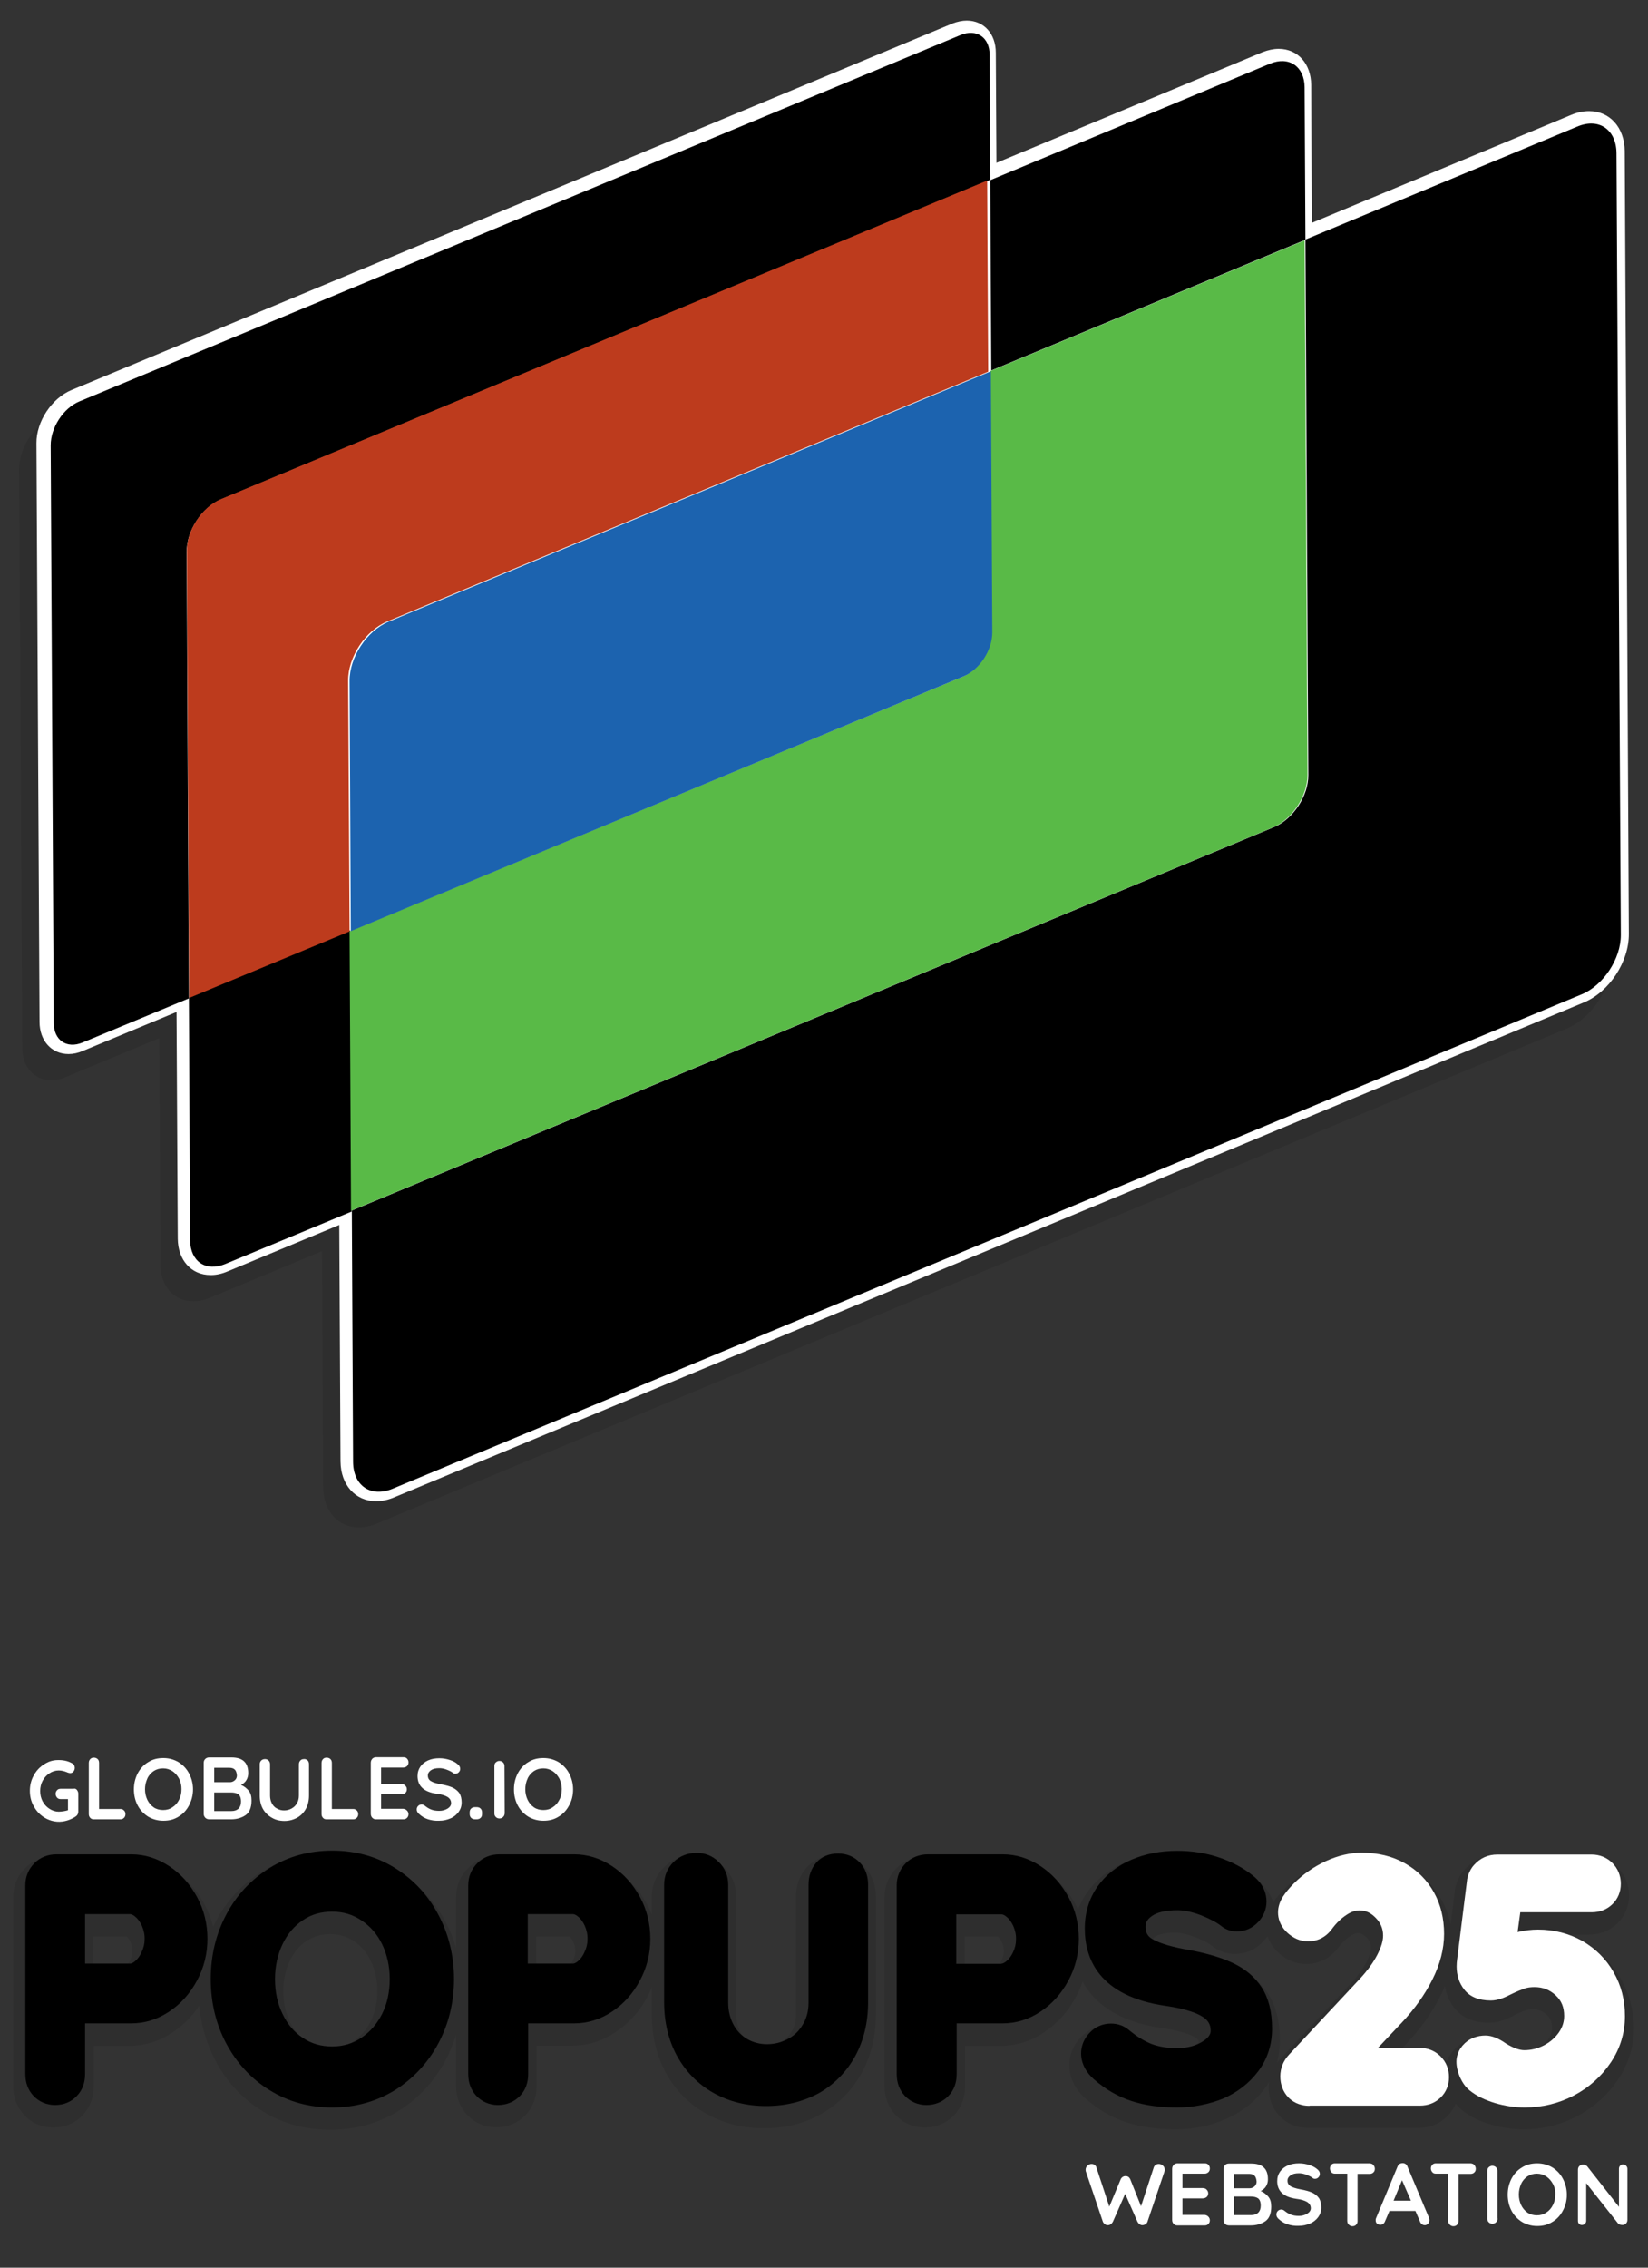 <?xml version="1.0" encoding="utf-8"?>
<svg version="1.1" id="Layer_1" xmlns="http://www.w3.org/2000/svg" xmlns:xlink="http://www.w3.org/1999/xlink" x="0px" y="0px"
	 width="800px" height="1100px" viewBox="0 0 800 1100" style="enable-background:new 0 0 800 1100;" xml:space="preserve">
<rect x="0" y="0" width="800" height="1100" fill="#333333" stroke="none"/>
<style type="text/css">
	.st0{opacity:0.1;}
	.st1{fill:#FFFFFF;}
	.st2{fill:#BD3B1D;}
	.st3{fill:#59BA47;}
	.st4{fill:#1C63AF;}
</style>
<g class="st0">
	<path d="M405.7,899.9c-5.8,0-10.7,2.2-14.3,6.2c-3.3,3.8-5,8.4-5,13.9v57.3c0,3.2-0.7,5.7-2.1,8.1c-1.4,2.3-3.1,4-5.4,5.2
		c-2.4,1.3-4.9,1.9-7.7,1.9c-2.5,0-4.7-0.6-6.9-1.8c-2.1-1.2-3.6-2.8-4.9-5.1c-1.3-2.4-2-5.1-2-8.3v-57.2c0-5.6-2.1-10.7-6.1-14.5
		c-3.9-3.8-8.8-5.8-14.1-5.8c-5.7,0-10.8,2-14.7,5.8c-4,3.9-6.1,8.9-6.1,14.5v8.5c-0.7-1.7-1.5-3.4-2.4-5
		c-3.8-6.9-8.9-12.5-15.2-16.7c-6.6-4.3-13.7-6.5-21.1-6.5h-36.3c-5.5,0-10.4,2-14.2,5.8c-3.8,3.8-5.8,8.7-5.8,14.2v24.3
		c-1.3-4.3-3-8.4-5.1-12.4c-5.5-10.3-13.2-18.6-22.9-24.6c-9.8-6.1-20.9-9.1-33-9.1c-12.1,0-23.3,3.1-33,9.1
		c-9.7,6-17.4,14.3-22.8,24.6c-0.4,0.7-0.8,1.5-1.1,2.3c-1-3.8-2.4-7.5-4.3-11c-3.8-6.9-8.9-12.5-15.2-16.7
		c-6.6-4.3-13.7-6.5-21.1-6.5H26.4c-5.5,0-10.4,2-14.2,5.8c-3.8,3.8-5.8,8.7-5.8,14.2v91.6c0,5.3,1.8,10.1,5.3,13.9
		c3.7,4,8.6,6.1,14.2,6.1c5.6,0,10.5-2.1,14.2-5.9c3.5-3.7,5.4-8.6,5.4-14.1v-19.6h17.3c7.5,0,14.6-2.2,21.1-6.6
		c5.1-3.4,9.4-7.7,12.8-12.9c0.9,9.4,3.5,18.3,7.8,26.5c5.4,10.3,13.1,18.6,22.8,24.6c9.8,6.1,20.9,9.1,33.1,9.1
		c12.1,0,23.3-3.1,33-9.1c9.7-6,17.4-14.3,22.9-24.6c2.1-4,3.8-8.1,5.1-12.4v24.9c0,5.3,1.8,10.1,5.3,13.9c3.7,4,8.6,6.1,14.2,6.1
		c5.6,0,10.5-2.1,14.2-5.9c3.5-3.7,5.4-8.6,5.4-14.1v-19.6h17.3c7.5,0,14.6-2.2,21.1-6.6c6.3-4.2,11.4-9.8,15.2-16.8
		c0.9-1.6,1.7-3.3,2.3-5v13.1c0,10.5,2.3,20.1,6.8,28.4c4.6,8.5,11.2,15.2,19.6,19.9c8.3,4.7,17.7,7.1,28.1,7.1
		c10.4,0,19.8-2.4,28-7.1c8.3-4.8,14.9-11.5,19.5-19.9c4.5-8.3,6.8-17.8,6.8-28.4v-57.1c0-5.5-1.9-10.4-5.4-14.2
		C416.3,902,411.4,899.9,405.7,899.9z M140.7,980.7c-2.1-4.4-3.2-9.3-3.2-14.8c0-5.5,1.1-10.5,3.2-14.8c2-4.1,4.6-7.3,8.1-9.6
		c3.4-2.2,7-3.3,11.5-3.3c4.3,0,8,1.1,11.4,3.3c3.6,2.4,6.3,5.5,8.3,9.7c2.1,4.3,3.2,9.2,3.2,14.6c0,5.4-1.1,10.4-3.2,14.6
		c-2,4.1-4.8,7.3-8.3,9.7c-3.4,2.3-7,3.3-11.4,3.3c-4.5,0-8.1-1-11.5-3.3C145.4,988,142.7,984.8,140.7,980.7z M61.4,953.4
		c0,0-16.1,0-16.1,0v-14h16.2c0,0,0,0,0,0c0.7,0.6,1.4,1.5,1.9,2.8c0.6,1.4,0.9,2.8,0.9,4.4c0,1.4-0.4,2.7-1,4
		C62.9,951.8,62.2,952.8,61.4,953.4z M276.4,953.4c0,0-16.1,0-16.1,0v-14h16.2c0,0,0,0,0,0c0.7,0.6,1.4,1.5,1.9,2.8
		c0.6,1.4,0.9,2.8,0.9,4.4c0,1.4-0.4,2.7-1,4C277.9,951.8,277.2,952.8,276.4,953.4z"/>
	<path d="M786.8,959.9c-4.1-7.2-9.9-12.9-17.1-17c-3.5-2-7.1-3.5-11-4.5h12.9c5.2,0,9.9-1.9,13.5-5.4c3.7-3.6,5.7-8.3,5.7-13.5
		c0-5.3-1.9-10-5.6-13.6c-3.6-3.6-8.3-5.5-13.6-5.5h-45.7c-5.9,0-11.2,2.3-15.1,6.7c-2.3,2.5-3.8,5.7-4.5,9.3l0,0.3l-2.1,16.8
		c-0.9-4.2-2.4-8.2-4.4-11.9c-3.8-6.8-9.2-12.3-16.2-16.2c-6.8-3.8-14.7-5.7-23.4-5.7c-6.3,0-12.9,1.5-19.5,4.6
		c-6.4,2.9-12,6.9-16.9,11.7c-2.5,2.5-4.4,4.7-5.8,6.9c-1-3.5-3.2-7.4-7.6-11c-4.8-4-10.8-7.3-17.8-9.7c-6.9-2.4-14.3-3.6-22.1-3.6
		c-8.8,0-16.9,1.6-24.2,4.7c-7.8,3.3-14,8.3-18.6,14.7c-1.8,2.6-3.3,5.3-4.4,8.2c-0.4-0.9-0.9-1.8-1.3-2.6
		c-3.8-6.9-8.9-12.5-15.2-16.7c-6.6-4.3-13.7-6.5-21.1-6.5h-36.3c-5.5,0-10.4,2-14.2,5.8c-3.8,3.8-5.8,8.7-5.8,14.2v91.6
		c0,5.3,1.8,10.1,5.3,13.9c3.7,4,8.6,6.1,14.2,6.1c5.6,0,10.5-2.1,14.2-5.9c3.5-3.7,5.4-8.6,5.4-14.1v-19.6h17.3
		c7.5,0,14.6-2.2,21.1-6.6c6.3-4.2,11.4-9.8,15.2-16.8c1.4-2.5,2.5-5.1,3.4-7.8c5.4,10,16.5,19.4,38.7,22.6
		c10.1,1.5,14.4,3.5,16.1,4.6c1.4,0.9,1.5,1.4,1.6,2.3c-0.2,0.2-0.6,0.6-1.5,1.2c-2.6,1.6-5.9,2.4-9.8,2.4c-4.2,0-7.7-0.6-10.5-1.7
		c-3-1.2-6.2-3.2-9.7-6.1c-3.5-2.8-7.4-4.2-11.8-4.2c-5.3,0-10.1,2-13.9,5.9c-3.7,3.8-5.6,8.5-5.6,13.6c0,4.2,1.3,10.4,7.8,16.1
		c6.2,5.5,13,9.4,20.3,11.7c6.9,2.2,14.8,3.3,23.4,3.3c8.6,0,16.7-1.6,24.2-4.9c7.9-3.4,14.3-8.4,19.1-14.8c0.8-1.1,1.5-2.2,2.2-3.3
		c-0.1,1-0.2,2-0.2,3c0,5.3,1.8,9.9,5.2,13.5c2.5,2.6,6.9,5.8,14,5.8h53.7c5.2,0,9.9-1.9,13.5-5.4c1.9-1.9,3.4-4,4.3-6.4
		c0.9,1.2,1.9,2.2,3,3.1c3.8,3.1,8.6,5.5,14.3,7.1c5.3,1.5,10.5,2.3,15.6,2.3c9.4,0,18.2-2.2,26.3-6.5c8.1-4.3,14.7-10.3,19.7-17.7
		c5.1-7.7,7.7-16.2,7.7-25.3C793,975.1,790.9,967.1,786.8,959.9z M722.8,981.2c2.4,0,4.8-0.4,7.1-1.3c1.4-0.5,3.2-1.3,5.3-2.4
		c2.2-1.1,4.1-1.9,5.6-2.4c0.6-0.2,1.6-0.4,3.2-0.4c2.8,0,4.9,0.8,6.9,2.7c1.8,1.6,2.5,3.5,2.5,6.3c0,1.8-0.5,3.5-1.6,5.1
		c-1.3,2-3,3.5-5.3,4.7c-2.3,1.2-4.7,1.8-7.4,1.8c-1,0-3.1-0.6-6-2.4c-4.6-3.2-8.7-4.7-12.8-4.7c-5.2,0-9.9,1.8-13.4,5.1
		c-2.4,2.2-3.8,4.5-4.6,6.7c0,0-0.1-0.1-0.1-0.1c-3.6-3.6-8.3-5.5-13.6-5.5h-8.7l3.7-4c6.4-6.9,11.6-14.3,15.5-21.9
		c0.9-1.7,1.6-3.4,2.3-5.2c0.6,3.9,2.1,7.5,4.5,10.6C708.5,977.3,713.6,981.2,722.8,981.2z M484.4,953.4c0,0-16.1,0-16.1,0v-14h16.2
		c0,0,0,0,0,0c0.7,0.6,1.4,1.5,1.9,2.8c0.6,1.4,0.9,2.8,0.9,4.4c0,1.4-0.4,2.7-1,4C485.8,951.8,485.2,952.8,484.4,953.4z
		 M615.6,967.2c-3.8-5.9-9.4-10.6-16.7-13.9c-6.2-2.8-14.4-5.1-24.2-6.9c-8.8-1.6-12.6-3.4-14.1-4.3c-0.6-0.4-0.7-0.5-0.7-1.5
		c0-0.3,0-0.4,0-0.4c0,0,0.1-0.3,0.9-0.8c1.1-0.7,3.7-1.9,9.6-1.9c2.6,0,5.9,0.7,9.6,2.1c4.8,1.8,7.3,3.4,8.7,4.5l0.2,0.2
		c3.1,2.3,6.6,3.5,10.5,3.5c5.2,0,10-2,13.7-5.9c0.8-0.9,1.6-1.8,2.2-2.7c0.9,2.6,2.5,5.4,5.4,8.1c3.8,3.5,8.5,5.4,13.4,5.4
		c6.2,0,11.7-2.8,15.5-7.9c1.8-2.4,3.8-4.3,5.9-5.7c1.4-0.9,2.6-1.4,3.6-1.4c1.2,0,2.5,0.3,4.3,2.1c1.5,1.5,2.1,3.1,2.1,5.1
		c0,1.3-0.4,3.5-2.2,6.9c-1.8,3.5-4.4,7-7.7,10.5L621.3,999c-0.5,0.5-1,1.1-1.4,1.6c0.9-3.5,1.4-7.1,1.4-10.9
		C621.3,980.7,619.4,973.1,615.6,967.2z"/>
</g>
<path d="M26.7,1021.1c-4.1,0-7.8-1.6-10.5-4.5c-2.6-2.8-3.9-6.4-3.9-10.5v-91.6c0-4.1,1.5-7.8,4.4-10.7c2.8-2.8,6.5-4.3,10.7-4.3
	h36.3c6.5,0,12.6,1.9,18.4,5.7c5.6,3.7,10.1,8.7,13.5,14.9c3.4,6.2,5.1,13.1,5.1,20.4c0,7.2-1.7,14-5.1,20.3
	c-3.4,6.3-7.9,11.3-13.5,15c-5.7,3.8-11.9,5.7-18.4,5.7H41.3v24.6c0,4.2-1.3,7.8-4,10.6C34.6,1019.6,30.9,1021.1,26.7,1021.1z
	 M63.2,952.5c0.8,0,1.8-0.7,2.4-1.2c1.3-1.1,2.4-2.6,3.2-4.5c0.9-1.9,1.4-3.9,1.4-6c0.1-2.3-0.4-4.5-1.3-6.6
	c-0.9-1.9-1.9-3.4-3.3-4.5c-0.9-0.8-1.8-1.2-2.5-1.2H41.3v24H63.2z"/>
<path d="M161.3,1022.3c-11.2,0-21.4-2.8-30.4-8.4c-9-5.5-16-13.2-21.1-22.7c-5-9.4-7.5-19.9-7.5-31.2c0-11.3,2.5-21.8,7.5-31.2
	c5-9.5,12.1-17.1,21.1-22.7c9-5.6,19.2-8.4,30.4-8.4c11.2,0,21.4,2.8,30.4,8.4c8.9,5.5,16.1,13.2,21.1,22.7c5,9.4,7.6,20,7.6,31.2
	c0,11.3-2.6,21.8-7.6,31.2c-5.1,9.5-12.2,17.1-21.1,22.7C182.7,1019.4,172.4,1022.3,161.3,1022.3z M161.3,927.3
	c-5.4,0-10.1,1.3-14.2,4.1c-4.2,2.8-7.5,6.6-9.9,11.6c-2.4,5-3.7,10.8-3.7,17c0,6.2,1.2,12,3.7,17c2.4,5,5.6,8.8,9.9,11.6
	c4.2,2.8,8.8,4.1,14.2,4.1c5.3,0,9.9-1.4,14.1-4.2c4.3-2.9,7.6-6.7,10.1-11.6c2.5-5,3.7-10.7,3.7-16.9c0-6.2-1.3-11.9-3.7-16.9
	c-2.4-4.9-5.7-8.7-10.1-11.6C171.2,928.7,166.6,927.3,161.3,927.3z"/>
<path d="M241.7,1021.1c-4.1,0-7.8-1.6-10.5-4.5c-2.6-2.8-3.9-6.4-3.9-10.5v-91.6c0-4.1,1.5-7.8,4.4-10.7c2.8-2.8,6.5-4.3,10.7-4.3
	h36.3c6.5,0,12.6,1.9,18.4,5.7c5.6,3.7,10.1,8.7,13.5,14.9c3.4,6.2,5.1,13.1,5.1,20.4c0,7.2-1.7,14-5.1,20.3
	c-3.4,6.3-7.9,11.3-13.5,15c-5.7,3.8-11.9,5.7-18.4,5.7h-22.3v24.6c0,4.2-1.3,7.8-4,10.6C249.6,1019.6,245.9,1021.1,241.7,1021.1z
	 M278.2,952.5c0.8,0,1.8-0.7,2.4-1.2c1.3-1.1,2.4-2.6,3.2-4.5c0.9-1.9,1.4-3.9,1.4-6c0.1-2.3-0.4-4.5-1.3-6.6
	c-0.9-1.9-1.9-3.4-3.3-4.5c-0.9-0.8-1.8-1.2-2.5-1.2h-21.9v24H278.2z"/>
<path d="M371.9,1021.6c-9.5,0-18.1-2.2-25.6-6.4c-7.6-4.3-13.5-10.4-17.7-18c-4.1-7.5-6.2-16.3-6.2-26v-57c0-4.3,1.6-8.1,4.6-11
	c3-2.9,6.8-4.4,11.3-4.4c4,0,7.7,1.5,10.6,4.4c3,2.9,4.6,6.7,4.6,11v57.2c0,4.1,0.9,7.6,2.6,10.8c1.7,3.1,4,5.4,6.8,7
	c2.9,1.6,6,2.4,9.4,2.4c3.6,0,6.9-0.8,10.1-2.5c3.1-1.6,5.5-3.9,7.3-7c1.9-3.1,2.8-6.6,2.8-10.6v-57.3c0-4.2,1.3-7.8,3.7-10.6
	c2.6-3,6.3-4.5,10.6-4.5c4.2,0,7.9,1.5,10.6,4.4c2.7,2.8,4,6.5,4,10.7v57.1c0,9.7-2.1,18.4-6.2,26c-4.2,7.6-10.1,13.7-17.6,18
	C390,1019.4,381.4,1021.6,371.9,1021.6z"/>
<path d="M449.7,1021.1c-4.1,0-7.8-1.6-10.5-4.5c-2.6-2.8-3.9-6.4-3.9-10.5v-91.6c0-4.1,1.5-7.8,4.4-10.7c2.8-2.8,6.6-4.3,10.7-4.3
	h36.3c6.5,0,12.6,1.9,18.4,5.7c5.6,3.7,10.1,8.7,13.5,14.9c3.4,6.2,5.1,13.1,5.1,20.4c0,7.2-1.7,14-5.1,20.3
	c-3.4,6.3-7.9,11.3-13.5,15c-5.7,3.8-11.9,5.7-18.4,5.7h-22.3v24.6c0,4.2-1.3,7.8-4,10.6C457.6,1019.6,453.9,1021.1,449.7,1021.1z
	 M486.2,952.5c0.8,0,1.8-0.7,2.4-1.2c1.3-1.1,2.4-2.6,3.2-4.4c0.9-1.9,1.4-3.9,1.4-6c0.1-2.3-0.4-4.5-1.3-6.6
	c-0.9-1.9-1.9-3.4-3.3-4.5c-0.9-0.8-1.8-1.2-2.5-1.2h-21.9v24H486.2z"/>
<path d="M571.3,1022.3c-8.1,0-15.5-1-21.9-3.1c-6.6-2.1-12.8-5.7-18.5-10.7c-5-4.5-6.1-9.2-6.1-12.4c0-3.8,1.5-7.3,4.2-10.1
	c2.8-2.9,6.3-4.4,10.3-4.4c3.2,0,6.2,1,8.7,3.1c3.8,3.2,7.5,5.4,11,6.8c3.4,1.3,7.5,2,12.3,2c4.9,0,9-1,12.5-3.2
	c3.9-2.4,3.9-4.5,3.9-5.3c0-2.9-1.2-5-3.9-6.7c-2.5-1.6-7.6-3.8-18-5.3c-32.4-4.7-39.2-23-39.2-37.5c0-7.7,2.1-14.6,6.2-20.4
	c4-5.7,9.6-10.1,16.5-13c6.7-2.9,14.1-4.3,22.2-4.3c7.2,0,14.1,1.1,20.5,3.3c6.4,2.2,11.9,5.2,16.3,8.8c5.4,4.3,6.5,9.2,6.5,12.5
	c0,3.8-1.5,7.3-4.2,10.1c-2.8,2.9-6.3,4.4-10.1,4.4c-2.8,0-5.3-0.8-7.5-2.5l-0.1-0.1c-2.3-1.8-5.7-3.6-10-5.3
	c-4.3-1.6-8.1-2.4-11.3-2.4c-5.5,0-9.7,0.9-12.4,2.8c-2.8,1.9-3.1,3.8-3.1,5.3c0,2.7,0.9,4.4,3.1,5.8c2.2,1.3,6.7,3.3,15.8,5
	c9.4,1.6,17.2,3.8,23,6.5c6.4,2.9,11.2,7,14.5,12.1c3.3,5.1,5,11.8,5,19.9c0,7.8-2.2,14.7-6.7,20.7c-4.3,5.7-10,10.2-17.1,13.3
	C586.6,1020.8,579.1,1022.3,571.3,1022.3z"/>
<path class="st1" d="M635.7,1021.5c-5.3,0-8.6-2.3-10.4-4.2c-2.5-2.7-3.8-6.2-3.8-10.1c0-4,1.5-7.6,4.3-10.6l34.4-36.8
	c3.5-3.8,6.4-7.7,8.4-11.6c1.8-3.5,2.8-6.6,2.8-9.3c0-3.3-1.2-6.2-3.6-8.6c-2.4-2.5-4.9-3.6-7.9-3.6c-2,0-4.1,0.7-6.3,2.2
	c-2.6,1.7-5,4-7.1,6.9c-2.9,3.9-6.9,5.9-11.5,5.9c-3.7,0-7-1.4-10-4.1c-3.8-3.5-4.6-7.3-4.6-9.9c0-2.6,0.8-5.2,2.4-7.7
	c1.3-2,3-4.1,5.4-6.5c4.4-4.4,9.6-8,15.4-10.7c5.9-2.7,11.8-4.1,17.4-4.1c7.8,0,14.9,1.7,20.9,5.1c6.1,3.4,10.9,8.2,14.2,14.2
	c3.3,5.9,4.9,12.7,4.9,20.1c0,7.2-1.9,14.7-5.7,22.2c-3.6,7.2-8.6,14.2-14.7,20.7l-11.7,12.4h20.3c3.9,0,7.4,1.4,10.1,4.1
	c2.7,2.7,4.1,6.2,4.1,10.1c0,3.8-1.4,7.3-4.1,9.9c-2.7,2.6-6.1,3.9-10,3.9H635.7z"/>
<path class="st1" d="M740.1,1022.3c-4.6,0-9.4-0.7-14.2-2.1c-5-1.5-9.2-3.5-12.5-6.2c-2-1.6-3.5-3.8-4.7-6.4
	c-1.1-2.6-1.7-5.1-1.7-7.5c0-2.3,0.7-5.8,4.1-9c2.6-2.4,6.1-3.7,10-3.7c3,0,6.3,1.3,10,3.9c3.4,2.1,6.5,3.2,8.8,3.2
	c3.5,0,6.6-0.8,9.7-2.4c3-1.6,5.4-3.7,7.2-6.3c1.7-2.5,2.5-5.1,2.5-7.9c0-4.2-1.3-7.4-4.1-10c-2.9-2.7-6.3-4-10.3-4
	c-1.8,0-3.5,0.2-4.8,0.7c-1.7,0.6-3.8,1.4-6.2,2.6c-2,1-3.7,1.8-4.9,2.2c-1.7,0.6-3.5,1-5.3,1c-5.8,0-10.2-1.8-12.9-5.3
	c-2.5-3.2-3.7-6.9-3.7-11.2c0-1.3,0.1-2.3,0.2-3.1l4.9-39.1l0-0.1c0.5-2.5,1.6-5,3.3-6.9c3-3.4,6.9-5.1,11.4-5.1h45.7
	c3.9,0,7.4,1.4,10.1,4.1c2.7,2.7,4.1,6.2,4.1,10.1c0,3.8-1.4,7.3-4.1,9.9c-2.7,2.6-6.1,3.9-10,3.9H738l-1.3,9.6
	c3.4-0.8,6.7-1.2,9.9-1.2c7.8,0,15.1,1.9,21.5,5.5c6.4,3.7,11.6,8.8,15.2,15.2c3.7,6.4,5.5,13.5,5.5,21.3c0,8.1-2.3,15.7-6.9,22.5
	c-4.5,6.7-10.5,12.1-17.9,16C756.7,1020.3,748.7,1022.3,740.1,1022.3z"/>
<g>
	<path class="st1" d="M37.3,868.2c0.4,0.5,0.7,1.1,0.7,1.8v8.8c0,1-0.4,1.7-1.2,2.3c-2.1,1.4-4.3,2.2-6.6,2.5
		c-3.3,0.4-6.7-0.5-9.5-2.5c-1.8-1.3-3.2-2.9-4.3-4.9c-1.3-2.3-1.9-4.8-1.9-7.5c0-2.7,0.6-5.2,1.9-7.5c1.6-3,4-5.1,7.1-6.5
		c1.2-0.5,2.4-0.8,3.7-0.9c3.1-0.2,5.7,0.3,7.9,1.6c0.4,0.2,0.7,0.5,0.9,0.9c0.2,0.4,0.3,0.8,0.3,1.2c0,0.7-0.2,1.3-0.6,1.8
		c-0.4,0.5-0.9,0.8-1.6,0.8c-0.4,0-0.8-0.1-1.3-0.3c-1.4-0.6-2.8-1-4.3-1c-1.6,0-3.2,0.5-4.5,1.4c-1.4,0.9-2.5,2.1-3.3,3.6
		c-0.8,1.5-1.2,3.2-1.2,5c0,1.8,0.4,3.5,1.2,5c0.8,1.5,1.9,2.7,3.3,3.6c1.4,0.9,2.9,1.4,4.5,1.4c0.7,0,1.5-0.1,2.3-0.2
		c0.8-0.1,1.5-0.3,2.2-0.5v-5.4h-3.6c-0.7,0-1.2-0.2-1.7-0.7c-0.4-0.5-0.7-1.1-0.7-1.8c0-0.7,0.2-1.3,0.7-1.8c0.4-0.5,1-0.7,1.7-0.7
		h6.3C36.3,867.5,36.9,867.7,37.3,868.2z"/>
	<path class="st1" d="M60.2,878.2c0.5,0.5,0.7,1.1,0.7,1.8c0,0.7-0.2,1.3-0.7,1.8c-0.5,0.5-1,0.7-1.7,0.7h-13
		c-0.7,0-1.3-0.2-1.7-0.7c-0.5-0.5-0.7-1.1-0.7-1.9v-24.7c0-0.7,0.2-1.4,0.7-1.9c0.5-0.5,1-0.7,1.8-0.7c0.6,0,1.2,0.2,1.7,0.6
		c0.6,0.5,0.8,1.2,0.8,2v22.3h10.4C59.1,877.5,59.7,877.7,60.2,878.2z"/>
	<path class="st1" d="M91.8,875.7c-1.2,2.3-2.9,4.2-5.1,5.5c-2.2,1.4-4.6,2-7.4,2c-2.7,0-5.2-0.7-7.4-2c-2.2-1.4-3.9-3.2-5.1-5.5
		c-1.2-2.3-1.8-4.9-1.8-7.7s0.6-5.3,1.8-7.7c1.2-2.3,2.9-4.2,5.1-5.5c2.2-1.4,4.6-2,7.4-2c2.7,0,5.2,0.7,7.4,2
		c2.2,1.4,3.9,3.2,5.1,5.5c1.2,2.3,1.9,4.9,1.9,7.7S93,873.4,91.8,875.7z M87,862.9c-0.8-1.5-1.8-2.7-3.2-3.7
		c-1.4-0.9-2.9-1.4-4.6-1.4c-1.7,0-3.2,0.4-4.6,1.3c-1.3,0.9-2.4,2.1-3.1,3.7s-1.1,3.3-1.1,5.1c0,1.9,0.4,3.6,1.1,5.1
		c0.7,1.5,1.8,2.8,3.1,3.7c1.3,0.9,2.9,1.3,4.6,1.3c1.7,0,3.2-0.4,4.6-1.4c1.4-0.9,2.4-2.1,3.2-3.7s1.1-3.2,1.1-5.1
		C88.1,866.2,87.8,864.5,87,862.9z"/>
	<path class="st1" d="M120.7,868.6c1,1.2,1.4,2.8,1.4,4.8c0,3.4-1,5.8-2.9,7.1c-1.9,1.3-4.3,2-6.9,2h-10.7c-0.7,0-1.4-0.2-1.9-0.7
		c-0.5-0.5-0.8-1.1-0.8-1.9v-24.8c0-0.7,0.2-1.4,0.8-1.9c0.5-0.5,1.1-0.7,1.9-0.7h10.8c5.4,0,8.1,2.5,8.1,7.6c0,1.3-0.3,2.4-0.9,3.4
		c-0.6,1-1.5,1.8-2.6,2.3C118.5,866.5,119.7,867.4,120.7,868.6z M114,858.4c-0.6-0.6-1.5-0.9-2.6-0.9H104v7h7.5
		c0.6,0,1.2-0.1,1.7-0.4c1.2-0.6,1.8-1.6,1.8-2.9C114.9,860,114.6,859,114,858.4z M115.8,877.3c0.8-0.8,1.2-1.9,1.2-3.4
		c0-1.8-0.5-3-1.4-3.6c-1-0.6-2.1-0.8-3.5-0.8H104v9h8.4C113.8,878.5,115,878.1,115.8,877.3z"/>
	<path class="st1" d="M149.3,853.9c0.5,0.5,0.7,1.1,0.7,1.9V871c0,2.4-0.5,4.5-1.5,6.4c-1,1.8-2.4,3.3-4.2,4.3
		c-1.8,1-3.9,1.6-6.2,1.6c-2.3,0-4.4-0.5-6.2-1.6c-1.8-1-3.3-2.5-4.3-4.3c-1-1.8-1.5-4-1.5-6.4v-15.2c0-0.7,0.2-1.3,0.7-1.8
		c0.5-0.5,1.1-0.7,1.9-0.7c0.6,0,1.2,0.2,1.7,0.7c0.5,0.5,0.7,1.1,0.7,1.8v15.2c0,1.4,0.3,2.7,0.9,3.8c0.6,1.1,1.4,2,2.5,2.5
		c1,0.6,2.2,0.9,3.4,0.9c1.3,0,2.5-0.3,3.6-0.9c1.1-0.6,2-1.4,2.6-2.5c0.7-1.1,1-2.4,1-3.8v-15.1c0-0.8,0.2-1.4,0.7-1.9
		c0.4-0.5,1-0.7,1.8-0.7C148.2,853.2,148.8,853.5,149.3,853.9z"/>
	<path class="st1" d="M173.2,878.2c0.5,0.5,0.7,1.1,0.7,1.8c0,0.7-0.2,1.3-0.7,1.8c-0.5,0.5-1,0.7-1.7,0.7h-13
		c-0.7,0-1.3-0.2-1.7-0.7c-0.5-0.5-0.7-1.1-0.7-1.9v-24.7c0-0.7,0.2-1.4,0.7-1.9c0.5-0.5,1-0.7,1.8-0.7c0.6,0,1.2,0.2,1.7,0.6
		c0.6,0.5,0.8,1.2,0.8,2v22.3h10.4C172.1,877.5,172.7,877.7,173.2,878.2z"/>
	<path class="st1" d="M197.4,878.1c0.6,0.5,0.9,1.2,0.9,1.9c0,0.7-0.2,1.3-0.7,1.8c-0.5,0.5-1,0.7-1.7,0.7h-13.4
		c-0.5,0-1.1-0.1-1.5-0.5c-0.7-0.5-1-1.3-1-2.2v-24.7c0-0.9,0.3-1.6,1-2.2c0.4-0.3,1-0.5,1.5-0.5l13.4,0c0.7,0,1.3,0.2,1.7,0.7
		c0.5,0.5,0.7,1.1,0.7,1.8c0,0.7-0.2,1.3-0.7,1.8c-0.5,0.4-1,0.7-1.8,0.7H185v8h9.8c0.8,0,1.4,0.2,1.9,0.7c0.5,0.5,0.8,1.1,0.8,1.8
		c0,0.7-0.2,1.3-0.7,1.8c-0.5,0.4-1.1,0.7-1.9,0.7H185v7h10.8C196.4,877.5,197,877.7,197.4,878.1z"/>
	<path class="st1" d="M207.8,882.5c-1.6-0.5-3.1-1.4-4.4-2.6c-0.8-0.7-1.1-1.4-1.1-2.2c0-0.6,0.2-1.2,0.7-1.7
		c0.5-0.5,1.1-0.7,1.7-0.7c0.5,0,1,0.2,1.4,0.5c1.1,0.9,2.2,1.6,3.3,2c1.1,0.4,2.3,0.6,3.8,0.6c1.6,0,2.9-0.4,4.1-1.1
		c1.1-0.7,1.7-1.6,1.7-2.6c0-1.3-0.6-2.3-1.7-3c-1.1-0.7-2.9-1.3-5.4-1.6c-6.2-0.9-9.2-3.8-9.2-8.6c0-1.8,0.5-3.3,1.4-4.6
		c0.9-1.3,2.2-2.3,3.8-3c1.6-0.7,3.4-1,5.4-1c1.8,0,3.4,0.3,5,0.8c1.6,0.5,2.9,1.2,3.9,2.1c0.8,0.6,1.2,1.4,1.2,2.2
		c0,0.6-0.2,1.2-0.7,1.7c-0.5,0.5-1,0.7-1.7,0.7c-0.4,0-0.8-0.1-1.1-0.4c-0.7-0.6-1.8-1.1-3.1-1.6c-1.3-0.5-2.5-0.7-3.5-0.7
		c-1.8,0-3.1,0.3-4.1,1s-1.5,1.5-1.5,2.6c0,1.2,0.5,2.1,1.5,2.7c1,0.6,2.6,1.1,4.7,1.5c2.4,0.4,4.4,1,5.8,1.6
		c1.4,0.7,2.5,1.6,3.3,2.7c0.7,1.1,1.1,2.7,1.1,4.5c0,1.8-0.5,3.3-1.5,4.7c-1,1.3-2.3,2.4-4,3.1c-1.7,0.7-3.4,1.1-5.4,1.1
		C211.2,883.3,209.4,883,207.8,882.5z"/>
	<path class="st1" d="M228.7,881.8c-0.5-0.5-0.7-1.1-0.7-1.9v-0.7c0-0.8,0.2-1.5,0.7-1.9c0.5-0.5,1.1-0.7,2-0.7h0.6
		c0.9,0,1.5,0.2,2,0.7c0.5,0.5,0.7,1.1,0.7,1.9v0.7c0,0.8-0.2,1.5-0.7,1.9c-0.5,0.5-1.1,0.7-2,0.7h-0.6
		C229.8,882.5,229.2,882.3,228.7,881.8z"/>
	<path class="st1" d="M245,879.5c0,0.5-0.2,1.3-0.6,1.7c-0.5,0.6-1.2,0.9-1.9,0.9c-0.7,0-1.3-0.2-1.8-0.7c-0.5-0.5-0.7-1-0.7-1.7
		v-23.1c0-0.7,0.2-1.3,0.7-1.7c0.4-0.4,0.9-0.6,1.4-0.7c0.8-0.1,1.7,0.2,2.2,0.8c0.4,0.5,0.6,1,0.6,1.7L245,879.5z"/>
	<path class="st1" d="M276.3,875.7c-1.2,2.3-2.9,4.2-5.1,5.5c-2.2,1.4-4.6,2-7.4,2c-2.7,0-5.2-0.7-7.4-2c-2.2-1.4-3.9-3.2-5.1-5.5
		c-1.2-2.3-1.8-4.9-1.8-7.7s0.6-5.3,1.8-7.7c1.2-2.3,2.9-4.2,5.1-5.5c2.2-1.4,4.6-2,7.4-2c2.7,0,5.2,0.7,7.4,2
		c2.2,1.4,3.9,3.2,5.1,5.5c1.2,2.3,1.9,4.9,1.9,7.7S277.6,873.4,276.3,875.7z M271.6,862.9c-0.8-1.5-1.8-2.7-3.2-3.7
		c-1.4-0.9-2.9-1.4-4.6-1.4c-1.7,0-3.2,0.4-4.6,1.3c-1.3,0.9-2.4,2.1-3.1,3.7c-0.7,1.5-1.1,3.3-1.1,5.1c0,1.9,0.4,3.6,1.1,5.1
		c0.7,1.5,1.8,2.8,3.1,3.7c1.3,0.9,2.9,1.3,4.6,1.3c1.7,0,3.2-0.4,4.6-1.4c1.4-0.9,2.4-2.1,3.2-3.7c0.8-1.5,1.1-3.2,1.1-5.1
		C272.7,866.2,272.3,864.5,271.6,862.9z"/>
</g>
<g>
	<path class="st1" d="M564.5,1050.5c0.6,0.5,0.9,1.2,0.9,2c0,0.3,0,0.5-0.1,0.8l-8.3,24.5c-0.2,0.5-0.5,0.9-0.9,1.1
		c-0.4,0.3-0.9,0.4-1.4,0.5c-0.5,0-1-0.1-1.4-0.4c-0.5-0.3-0.8-0.7-1.1-1.2l-6-13.6l-6,13.6c-0.3,0.5-0.6,0.9-1.1,1.2
		c-0.4,0.3-0.9,0.4-1.4,0.4c-0.5,0-1-0.2-1.4-0.5c-0.4-0.3-0.7-0.7-0.9-1.1l-8.3-24.5c-0.1-0.3-0.1-0.6-0.1-0.8c0-0.8,0.3-1.4,0.9-2
		c0.6-0.5,1.2-0.8,1.9-0.8c0.6,0,1.1,0.1,1.5,0.4c0.4,0.3,0.8,0.7,0.9,1.2l6.3,19.1l5.5-13.2c0.2-0.5,0.5-0.9,1-1.2
		c0.4-0.3,0.9-0.4,1.4-0.4c0.5,0,1,0.1,1.4,0.4c0.4,0.3,0.7,0.7,0.9,1.2l5.2,13l6.2-18.9c0.2-0.5,0.5-0.9,0.9-1.2
		c0.5-0.3,1-0.4,1.5-0.4C563.3,1049.7,564,1050,564.5,1050.5z"/>
	<path class="st1" d="M586.4,1075.1c0.6,0.5,0.9,1.2,0.9,1.9c0,0.7-0.2,1.3-0.7,1.8c-0.5,0.5-1,0.7-1.7,0.7h-13.4
		c-0.5,0-1.1-0.1-1.5-0.5c-0.7-0.5-1-1.3-1-2.2v-24.7c0-0.9,0.3-1.6,1-2.2c0.4-0.3,1-0.5,1.5-0.5h13.4c0.7,0,1.3,0.2,1.7,0.7
		c0.5,0.5,0.7,1.1,0.7,1.8c0,0.7-0.2,1.3-0.7,1.8c-0.5,0.4-1,0.7-1.8,0.7H574v7h9.8c0.8,0,1.4,0.2,1.9,0.7c0.5,0.5,0.8,1.1,0.8,1.8
		c0,0.7-0.2,1.3-0.7,1.8c-0.5,0.4-1.1,0.7-1.9,0.7H574v8h10.8C585.4,1074.5,586,1074.7,586.4,1075.1z"/>
	<path class="st1" d="M615.7,1065.6c1,1.2,1.4,2.8,1.4,4.8c0,3.4-1,5.8-2.9,7.1c-1.9,1.3-4.3,2-6.9,2h-10.7c-0.7,0-1.4-0.2-1.9-0.7
		c-0.5-0.5-0.7-1.1-0.7-1.9v-24.8c0-0.7,0.2-1.4,0.7-1.9c0.5-0.5,1.1-0.7,1.9-0.7h10.8c5.4,0,8.1,2.5,8.1,7.6c0,1.3-0.3,2.4-0.9,3.4
		c-0.6,1-1.5,1.8-2.6,2.3C613.5,1063.5,614.7,1064.4,615.7,1065.6z M609,1055.4c-0.6-0.6-1.5-0.9-2.6-0.9H599v7l7.5,0
		c0.6,0,1.2-0.1,1.7-0.4c1.2-0.6,1.8-1.6,1.8-2.9C609.9,1057,609.6,1056,609,1055.4z M610.8,1073.3c0.8-0.8,1.2-1.9,1.2-3.4
		c0-1.8-0.5-3-1.4-3.6c-1-0.6-2.1-0.8-3.5-0.8H599v9h8.4C608.8,1074.5,610,1074.1,610.8,1073.3z"/>
	<path class="st1" d="M625.1,1079c-1.6-0.5-3.1-1.4-4.4-2.6c-0.8-0.7-1.1-1.4-1.1-2.2c0-0.6,0.2-1.2,0.7-1.7
		c0.5-0.5,1.1-0.7,1.7-0.7c0.5,0,1,0.2,1.4,0.5c1.1,0.9,2.2,1.6,3.3,2c1.1,0.4,2.3,0.6,3.8,0.6c1.6,0,2.9-0.4,4.1-1.1
		c1.1-0.7,1.7-1.6,1.7-2.6c0-1.3-0.6-2.3-1.7-3c-1.1-0.7-2.9-1.3-5.4-1.6c-6.2-0.9-9.2-3.8-9.2-8.6c0-1.8,0.5-3.3,1.4-4.6
		c0.9-1.3,2.2-2.3,3.8-3c1.6-0.7,3.4-1,5.4-1c1.8,0,3.4,0.3,5,0.8c1.6,0.5,2.9,1.2,3.9,2.1c0.8,0.6,1.2,1.4,1.2,2.2
		c0,0.6-0.2,1.2-0.7,1.7c-0.5,0.5-1,0.7-1.7,0.7c-0.4,0-0.8-0.1-1.1-0.4c-0.7-0.6-1.8-1.1-3.1-1.6c-1.3-0.5-2.5-0.7-3.5-0.7
		c-1.8,0-3.1,0.3-4.1,1c-1,0.7-1.5,1.5-1.5,2.6c0,1.2,0.5,2.1,1.5,2.7c1,0.6,2.6,1.1,4.7,1.5c2.4,0.4,4.4,1,5.8,1.6
		c1.4,0.7,2.5,1.6,3.3,2.7c0.7,1.1,1.1,2.7,1.1,4.5c0,1.8-0.5,3.3-1.5,4.7c-1,1.3-2.3,2.4-4,3.1c-1.7,0.7-3.4,1.1-5.4,1.1
		C628.5,1079.8,626.7,1079.5,625.1,1079z"/>
	<path class="st1" d="M666.7,1050.2c0.4,0.5,0.7,1.1,0.7,1.8s-0.2,1.4-0.7,1.8c-0.4,0.4-1,0.7-1.7,0.7h-6v22.9c0,0.5-0.1,1-0.4,1.4
		c-0.5,0.8-1.2,1.1-2.1,1.1c-0.7,0-1.3-0.3-1.8-0.8c-0.5-0.5-0.7-1.1-0.7-1.9v-22.8h-6c-0.7,0-1.3-0.2-1.7-0.7
		c-0.4-0.5-0.7-1.1-0.7-1.8c0-0.7,0.2-1.3,0.7-1.8c0.4-0.5,1-0.7,1.7-0.7H665C665.7,1049.5,666.3,1049.7,666.7,1050.2z"/>
	<path class="st1" d="M693.9,1076.9c0,0.7-0.2,1.3-0.7,1.8c-0.5,0.5-1,0.7-1.6,0.7c-0.5,0-1-0.2-1.4-0.5c-0.4-0.3-0.7-0.7-0.9-1.3
		l-2.2-5.1h-12.6l-2.2,5.1c-0.2,0.5-0.5,0.9-0.9,1.2c-0.4,0.3-0.9,0.4-1.3,0.4c-0.7,0-1.3-0.2-1.7-0.6c-0.4-0.4-0.6-0.9-0.6-1.6
		c0-0.3,0-0.5,0.1-0.8l10.5-25.2c0.2-0.6,0.6-1,1-1.3c0.4-0.3,1-0.4,1.5-0.4c0.5,0,1,0.1,1.4,0.4c0.4,0.3,0.8,0.7,0.9,1.2l10.4,24.7
		C693.8,1076.2,693.9,1076.5,693.9,1076.9z M676.5,1067.5h8.4l-4.3-9.9L676.5,1067.5z"/>
	<path class="st1" d="M715.7,1050.2c0.4,0.5,0.7,1.1,0.7,1.8s-0.2,1.4-0.7,1.8c-0.4,0.4-1,0.7-1.7,0.7h-6v22.9c0,0.5-0.1,1-0.4,1.4
		c-0.5,0.8-1.2,1.1-2.1,1.1c-0.7,0-1.3-0.3-1.8-0.8c-0.5-0.5-0.7-1.1-0.7-1.9v-22.8h-6c-0.7,0-1.3-0.2-1.7-0.7
		c-0.4-0.5-0.7-1.1-0.7-1.8c0-0.7,0.2-1.3,0.7-1.8c0.4-0.5,1-0.7,1.7-0.7H714C714.7,1049.5,715.3,1049.7,715.7,1050.2z"/>
	<path class="st1" d="M727,1076.1c0,0.5-0.2,1.3-0.6,1.7c-0.5,0.6-1.2,0.9-1.9,0.9c-0.7,0-1.3-0.2-1.8-0.7c-0.5-0.5-0.7-1-0.7-1.7
		V1053c0-0.7,0.2-1.3,0.7-1.7c0.4-0.4,0.9-0.6,1.4-0.7c0.8-0.1,1.7,0.2,2.2,0.8c0.4,0.5,0.6,1,0.6,1.7V1076.1z"/>
	<path class="st1" d="M758.7,1072.3c-1.2,2.3-2.9,4.2-5.1,5.5c-2.2,1.4-4.6,2-7.4,2c-2.7,0-5.2-0.7-7.4-2c-2.2-1.4-3.9-3.2-5.1-5.5
		c-1.2-2.3-1.8-4.9-1.8-7.7s0.6-5.3,1.8-7.7c1.2-2.3,2.9-4.2,5.1-5.5c2.2-1.4,4.6-2,7.4-2c2.7,0,5.2,0.7,7.4,2
		c2.2,1.4,3.9,3.2,5.1,5.5c1.2,2.3,1.9,4.9,1.9,7.7S760,1069.9,758.7,1072.3z M753.9,1059.5c-0.8-1.5-1.8-2.7-3.2-3.7
		c-1.4-0.9-2.9-1.4-4.6-1.4c-1.7,0-3.2,0.4-4.6,1.3c-1.3,0.9-2.4,2.1-3.1,3.7c-0.7,1.5-1.1,3.3-1.1,5.1c0,1.9,0.4,3.6,1.1,5.1
		c0.7,1.5,1.8,2.8,3.1,3.7s2.9,1.3,4.6,1.3c1.7,0,3.2-0.4,4.6-1.4c1.4-0.9,2.4-2.1,3.2-3.7s1.1-3.2,1.1-5.1
		C755.1,1062.7,754.7,1061,753.9,1059.5z"/>
	<path class="st1" d="M789.4,1050.6c0.4,0.4,0.6,0.9,0.6,1.5v24.7c0,0.7-0.2,1.3-0.7,1.8c-0.5,0.5-1.1,0.7-1.8,0.7
		c-0.4,0-0.8-0.1-1.2-0.2c-0.4-0.1-0.7-0.3-0.8-0.5L770,1059v18.2c0,0.6-0.2,1.1-0.6,1.5c-0.4,0.4-0.9,0.6-1.5,0.6
		c-0.6,0-1.1-0.2-1.4-0.6c-0.4-0.4-0.5-0.9-0.5-1.5v-24.7c0-0.7,0.2-1.3,0.7-1.8c0.5-0.5,1.1-0.7,1.8-0.7c0.4,0,0.8,0.1,1.2,0.3
		c0.4,0.2,0.7,0.4,0.9,0.7l15.3,19.5V1052c0-0.6,0.2-1.1,0.6-1.5c0.4-0.4,0.9-0.6,1.4-0.6C788.6,1050,789.1,1050.2,789.4,1050.6z"/>
</g>
<g>
	<path class="st0" d="M780.3,86c-0.1-11.4-7.2-19.4-17.3-19.4c-2.8,0-5.7,0.6-8.6,1.8l-126,52.4L628,54
		c-0.1-10.3-6.5-17.5-15.8-17.5c-2.5,0-5.2,0.6-7.8,1.6L475.3,91.7L475,38.3c0-9.2-5.8-15.6-14.1-15.6c-2.2,0-4.6,0.5-6.9,1.4
		L26.3,201.9c-9.6,4-17.1,15.3-17,25.8l1.5,280.7c0,9.2,5.9,15.6,14.1,15.6c2.2,0,4.6-0.5,6.9-1.5l45.5-18.9l0.6,110
		c0.1,10.4,6.6,17.6,15.9,17.6c0,0,0.3,0,0.3,0c2.5,0,5.2-0.6,7.8-1.7l54.4-22.6l0.6,114.7c0.1,11.4,7.2,19.3,17.3,19.3
		c2.8,0,5.7-0.6,8.6-1.8L760.4,499c12.4-5.1,22-19.8,21.9-33.3L780.3,86z"/>
	<path class="st1" d="M788.7,73.3c-0.1-11.4-7.2-19.4-17.3-19.4c-2.8,0-5.7,0.6-8.6,1.8l-126,52.4l-0.3-66.9
		c-0.1-10.3-6.5-17.5-15.8-17.5c-2.5,0-5.2,0.6-7.8,1.6L483.7,79l-0.3-53.4c0-9.2-5.8-15.6-14.1-15.6c-2.2,0-4.6,0.5-6.9,1.4
		L34.7,189.2c-9.6,4-17.1,15.3-17,25.8l1.5,280.7c0,9.2,5.9,15.6,14.1,15.6c2.2,0,4.6-0.5,6.9-1.5l45.5-18.9l0.6,110
		c0.1,10.4,6.6,17.6,15.9,17.6c0,0,0.3,0,0.3,0c2.5,0,5.2-0.6,7.8-1.7l54.4-22.6l0.6,114.7c0.1,11.4,7.2,19.3,17.3,19.3
		c2.8,0,5.7-0.6,8.6-1.8l577.6-240.1c12.4-5.1,22-19.8,21.9-33.3L788.7,73.3z"/>
	<g>
		<path d="M107.2,242.3L480.7,87.2l-0.3-60.6c0-8.5-6.4-12.8-14.1-9.6L38.6,194.7c-7.8,3.2-14,12.7-14,21.3l1.5,280.2
			c0,8.4,6.3,12.7,14,9.5l51.6-21.4l-1.1-216.5C90.5,257.6,97.9,246.2,107.2,242.3z"/>
		<path d="M91.7,483.9l0.6,117.8c0.1,10.2,7.6,15.3,16.9,11.5l61.5-25.5L170,451.3L91.7,483.9z"/>
		<path d="M633.7,116.3l-0.4-74c-0.1-10.1-7.6-15.2-16.8-11.4L480.7,87.4l0.5,92.3L633.7,116.3z"/>
		<path class="st2" d="M169,330.2c-0.1-11.5,8.4-24.3,18.9-28.7l291.8-121.2l-0.5-92.7L107.3,242.1c-9.2,3.8-16.7,15.1-16.6,25.3
			l1.1,216.7l77.9-32.3L169,330.2z"/>
		<path d="M784.7,74.3c-0.1-11.5-8.6-17.3-19-12.9l-132,54.8l1.4,259.7c0.1,10.1-7.4,21.5-16.6,25.3l-447.7,186l0.6,122
			c0.1,11.5,8.6,17.3,19.1,13l577.4-239.9c10.5-4.4,18.9-17.2,18.9-28.7L784.7,74.3z"/>
		<path class="st3" d="M634.7,376l-1.4-259.4l-152.6,63.4l0.7,126.9c0,8.5-6.2,18.1-14,21.3L169.7,451.8l0.7,135.5l447.7-186
			C627.3,397.4,634.7,386.1,634.7,376z"/>
		<path class="st4" d="M169.7,330.4l0.6,121.3l297.4-123.6c7.8-3.2,14-12.7,14-21.3L481,180.1L188.6,301.6
			C178.1,306,169.6,318.8,169.7,330.4z"/>
	</g>
</g>
</svg>
